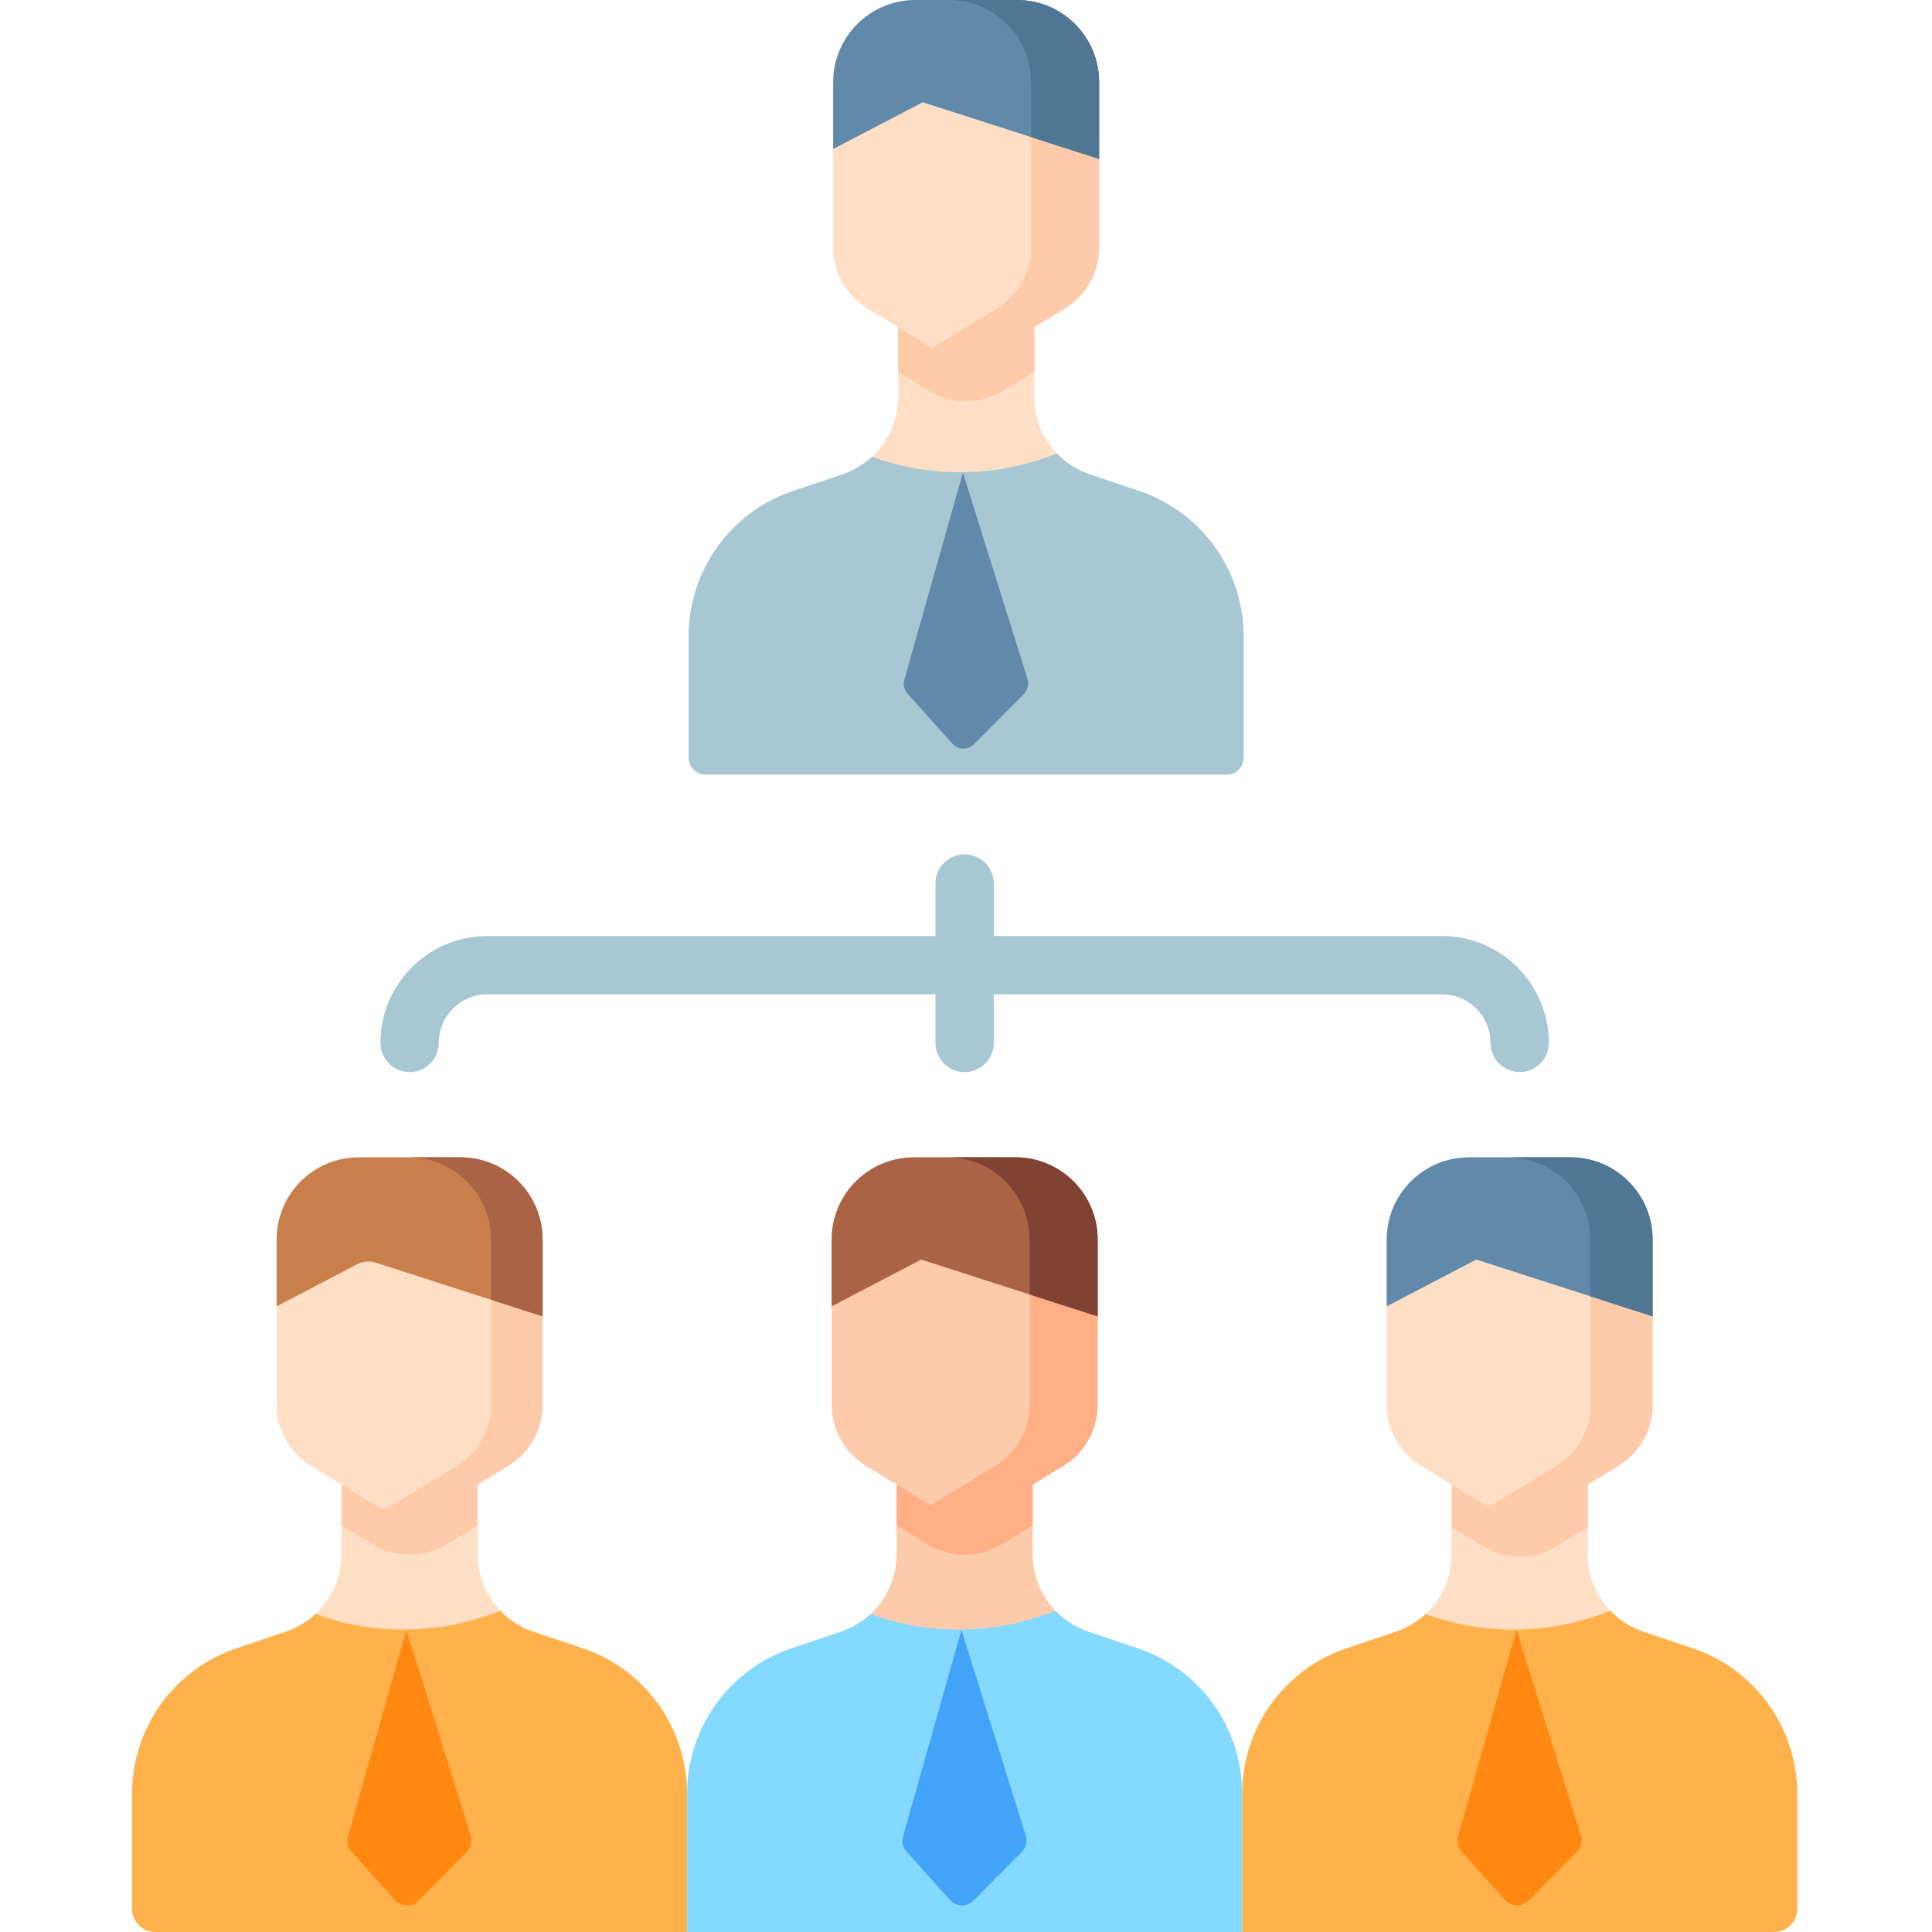 <svg height="512pt" viewBox="-35 0 512 512.001" width="512pt" xmlns="http://www.w3.org/2000/svg"><path d="m40.809 432.391c2.969-1 5.613-2.598 7.809-4.637 4.297-4.02 6.895-9.707 6.895-15.859v-18.32h36.07v18.32c0 5.707 2.227 11.027 6 14.961 2.359 2.473 5.316 4.398 8.703 5.531h-65.477zm0 0" fill="#fedfc5"/><path d="m91.582 392.727v11.504l-8.211 5.008c-6.039 3.676-13.609 3.676-19.648 0l-8.211-5.008v-11.504zm0 0" fill="#fecbaa"/><path d="m108.789 328.512v43.777c0 6.605-3.441 12.734-9.066 16.168l-16.352 9.961c-6.039 3.68-13.609 3.68-19.648 0l-16.352-9.961c-5.633-3.434-9.066-9.562-9.066-16.168v-43.777c0-12.047 9.746-21.801 21.773-21.801h26.941c12.023 0 21.77 9.754 21.77 21.801zm0 0" fill="#fedfc5"/><path d="m87.02 306.711h-13.656c12.023 0 21.77 9.754 21.77 21.801v43.777c0 6.605-3.441 12.734-9.066 16.168l-16.352 9.961c-.965.586-1.969 1.07-2.996 1.469 5.422 2.105 11.578 1.625 16.652-1.469l16.352-9.961c5.625-3.434 9.066-9.562 9.066-16.168v-43.777c0-12.047-9.746-21.801-21.77-21.801zm0 0" fill="#fecbaa"/><path d="m108.789 328.512v20.34l-44.191-14.23c-1.633-.527-3.414-.375-4.934.418l-21.359 11.152v-17.68c0-12.047 9.746-21.801 21.77-21.801h26.945c12.023 0 21.77 9.754 21.77 21.801zm0 0" fill="#c97f4c"/><path d="m87.02 306.711h-13.652c12.023 0 21.77 9.754 21.77 21.801v15.941l13.652 4.398v-20.34c0-12.047-9.746-21.801-21.77-21.801zm0 0" fill="#aa6344"/><path d="m6.086 512c-3.359 0-6.086-2.727-6.086-6.086v-30.57c0-17.453 11.125-32.961 27.648-38.523l13.16-4.43c2.973-1 5.613-2.602 7.805-4.645 7.066 2.566 15.383 4.293 24.789 4.094 9.258-.199 17.355-2.234 24.176-4.98 2.355 2.473 5.316 4.395 8.707 5.531l13.164 4.43c16.512 5.566 27.645 21.07 27.645 38.527v36.652zm0 0" fill="#ffb14c"/><path d="m72.695 431.957-15.477 54.707c-.398 1.41-.051 2.93.93 4.02l11.52 12.844c1.641 1.832 4.488 1.902 6.219.156l12.82-12.922c1.113-1.129 1.516-2.777 1.043-4.289zm0 0" fill="#ff8812"/><path d="m187.91 432.391c2.965-1 5.602-2.598 7.797-4.637 4.309-4.02 6.906-9.707 6.906-15.859v-20.113h36.059v20.113c0 5.707 2.238 11.027 6 14.961 2.359 2.473 5.316 4.398 8.703 5.531h-65.465zm0 0" fill="#fecbaa"/><path d="m238.672 391.785v12.445l-8.211 5.008c-6.027 3.676-13.609 3.676-19.648 0l-8.199-5v-12.457h36.059zm0 0" fill="#ffae85"/><path d="m255.879 328.512v43.777c0 6.605-3.43 12.734-9.066 16.168l-16.352 9.961c-6.027 3.68-13.609 3.68-19.648 0l-16.352-9.961c-5.625-3.434-9.066-9.562-9.066-16.168v-43.777c0-12.047 9.746-21.801 21.773-21.801h26.953c12.012 0 21.758 9.754 21.758 21.801zm0 0" fill="#fecbaa"/><path d="m234.121 306.711h-18.027c12.016 0 21.762 9.754 21.762 21.801v43.777c0 6.605-3.434 12.734-9.066 16.168l-16.352 9.961c-.266.164-.539.309-.812.457 5.898 3.207 13.074 3.059 18.836-.457l16.352-9.961c5.637-3.434 9.066-9.562 9.066-16.168v-43.777c0-12.047-9.746-21.801-21.758-21.801zm0 0" fill="#ffae85"/><path d="m255.879 328.512v20.34l-46.746-15.055-23.738 12.395v-17.68c0-12.047 9.746-21.801 21.77-21.801h26.957c12.012 0 21.758 9.754 21.758 21.801zm0 0" fill="#aa6344"/><path d="m234.125 306.711h-18.027c12.016 0 21.762 9.754 21.762 21.801v14.535l18.027 5.805v-20.34c0-12.047-9.75-21.801-21.762-21.801zm0 0" fill="#7f4233"/><path d="m147.094 512v-36.656c0-17.453 11.125-32.961 27.648-38.523l13.164-4.43c2.969-1 5.609-2.602 7.805-4.645 7.062 2.566 15.379 4.293 24.785 4.094 9.258-.199 17.355-2.234 24.176-4.98 2.359 2.473 5.32 4.395 8.711 5.531l13.16 4.43c16.516 5.566 27.648 21.07 27.648 38.527v36.652zm0 0" fill="#83d9ff"/><path d="m219.789 431.957-15.477 54.707c-.398 1.41-.047 2.93.934 4.02l11.516 12.844c1.645 1.832 4.488 1.902 6.223.156l12.816-12.922c1.117-1.129 1.52-2.777 1.043-4.289zm0 0" fill="#43a3f9"/><path d="m188.301 125.68c2.965-1 5.613-2.594 7.809-4.637 4.297-4.008 6.895-9.703 6.895-15.855v-22.328h36.07v22.328c0 5.707 2.227 11.035 6 14.969 2.348 2.473 5.312 4.391 8.703 5.523zm0 0" fill="#fedfc5"/><path d="m239.074 82.859v15.703l-8.211 5.004c-6.039 3.68-13.621 3.68-19.648 0l-8.211-5.004v-15.703zm0 0" fill="#fecbaa"/><path d="m256.281 21.801v43.789c0 6.594-3.441 12.727-9.066 16.156l-16.352 9.977c-6.039 3.676-13.621 3.676-19.648 0l-16.352-9.977c-5.637-3.43-9.066-9.559-9.066-16.156v-43.789c0-12.043 9.746-21.801 21.77-21.801h26.945c12.023 0 21.77 9.758 21.77 21.801zm0 0" fill="#fedfc5"/><path d="m234.512 0h-18.039c12.027 0 21.773 9.758 21.773 21.801v43.789c0 6.594-3.441 12.727-9.066 16.156l-16.352 9.977c-.266.16-.535.305-.809.453 5.891 3.207 13.07 3.062 18.844-.453l16.352-9.977c5.625-3.43 9.066-9.559 9.066-16.156v-43.789c0-12.043-9.746-21.801-21.77-21.801zm0 0" fill="#fecbaa"/><path d="m256.281 21.801v20.34l-46.746-15.043-23.738 12.395v-17.691c0-12.043 9.746-21.801 21.77-21.801h26.945c12.023 0 21.77 9.758 21.77 21.801zm0 0" fill="#618aaa"/><path d="m234.512 0h-18.039c12.027 0 21.773 9.758 21.773 21.801v14.535l18.035 5.805v-20.34c0-12.043-9.746-21.801-21.77-21.801zm0 0" fill="#4f7693"/><path d="m151.996 205.293c-2.488 0-4.504-2.016-4.504-4.504v-32.148c0-17.457 11.121-32.961 27.648-38.527l13.16-4.43c2.969-1 5.613-2.602 7.805-4.641 7.066 2.562 15.383 4.293 24.785 4.09 9.262-.199 17.359-2.23 24.176-4.977 2.359 2.469 5.32 4.395 8.711 5.527l13.16 4.43c16.516 5.566 27.648 21.07 27.648 38.527v32.148c0 2.488-2.016 4.504-4.504 4.504zm0 0" fill="#a7c7d3"/><path d="m220.184 125.25-15.523 54.875c-.367 1.309-.043 2.715.863 3.723l11.855 13.219c1.523 1.699 4.16 1.766 5.766.148l13.184-13.293c1.035-1.043 1.406-2.574.969-3.977zm0 0" fill="#618aaa"/><path d="m335 432.391c2.965-1 5.613-2.598 7.809-4.637 4.297-4.02 6.895-9.707 6.895-15.859v-19.988h36.07v19.988c0 5.707 2.227 11.027 6 14.961 2.348 2.473 5.312 4.398 8.703 5.531h-65.477zm0 0" fill="#fedfc5"/><path d="m385.773 391.906v12.84l-8.211 5.008c-6.039 3.676-13.621 3.676-19.648 0l-8.211-5.008v-12.84zm0 0" fill="#fecbaa"/><path d="m402.98 328.512v43.777c0 6.605-3.441 12.734-9.066 16.168l-16.352 9.961c-6.039 3.68-13.621 3.68-19.648 0l-16.352-9.961c-5.637-3.434-9.066-9.562-9.066-16.168v-43.777c0-12.047 9.746-21.801 21.762-21.801h26.953c12.023 0 21.77 9.754 21.77 21.801zm0 0" fill="#fedfc5"/><path d="m381.211 306.711h-16.496c12.027 0 21.773 9.754 21.773 21.801v43.777c0 6.605-3.441 12.734-9.066 16.168l-16.352 9.961c-.516.316-1.043.59-1.578.852 5.734 2.789 12.547 2.512 18.07-.852l16.352-9.961c5.625-3.434 9.066-9.562 9.066-16.168v-43.777c0-12.047-9.746-21.801-21.77-21.801zm0 0" fill="#fecbaa"/><path d="m402.98 328.512v20.34l-46.746-15.055-23.738 12.395v-17.68c0-12.047 9.746-21.801 21.762-21.801h26.953c12.023 0 21.77 9.754 21.77 21.801zm0 0" fill="#618aaa"/><path d="m381.16 306.711h-16.492c12.023 0 21.773 9.754 21.773 21.801v15.027l16.492 5.312v-20.34c0-12.047-9.75-21.801-21.773-21.801zm0 0" fill="#4f7693"/><path d="m294.191 512v-36.656c0-17.453 11.121-32.961 27.645-38.523l13.164-4.43c2.969-1 5.609-2.602 7.805-4.645 7.062 2.566 15.379 4.293 24.785 4.094 9.258-.199 17.355-2.234 24.176-4.98 2.359 2.473 5.32 4.395 8.711 5.531l13.16 4.43c16.516 5.566 27.648 21.07 27.648 38.527v30.566c0 3.363-2.727 6.086-6.086 6.086zm0 0" fill="#ffb14c"/><path d="m366.883 431.957-15.477 54.707c-.398 1.41-.047 2.93.934 4.02l11.516 12.844c1.645 1.832 4.488 1.902 6.223.156l12.816-12.922c1.117-1.129 1.52-2.777 1.047-4.289zm0 0" fill="#ff8812"/><g fill="#a7c7d3"><path d="m367.734 284.113c-4.266 0-7.727-3.461-7.727-7.727 0-7.102-5.777-12.879-12.879-12.879h-252.977c-7.105 0-12.879 5.777-12.879 12.879 0 4.27-3.461 7.727-7.73 7.727-4.266 0-7.727-3.461-7.727-7.727 0-15.625 12.711-28.332 28.336-28.332h252.977c15.625 0 28.336 12.711 28.336 28.332-.004 4.266-3.461 7.727-7.73 7.727zm0 0"/><path d="m220.637 284.113c-4.266 0-7.727-3.461-7.727-7.727v-42.242c0-4.27 3.461-7.73 7.727-7.73 4.27 0 7.73 3.461 7.73 7.73v42.242c0 4.266-3.461 7.727-7.73 7.727zm0 0"/></g></svg>